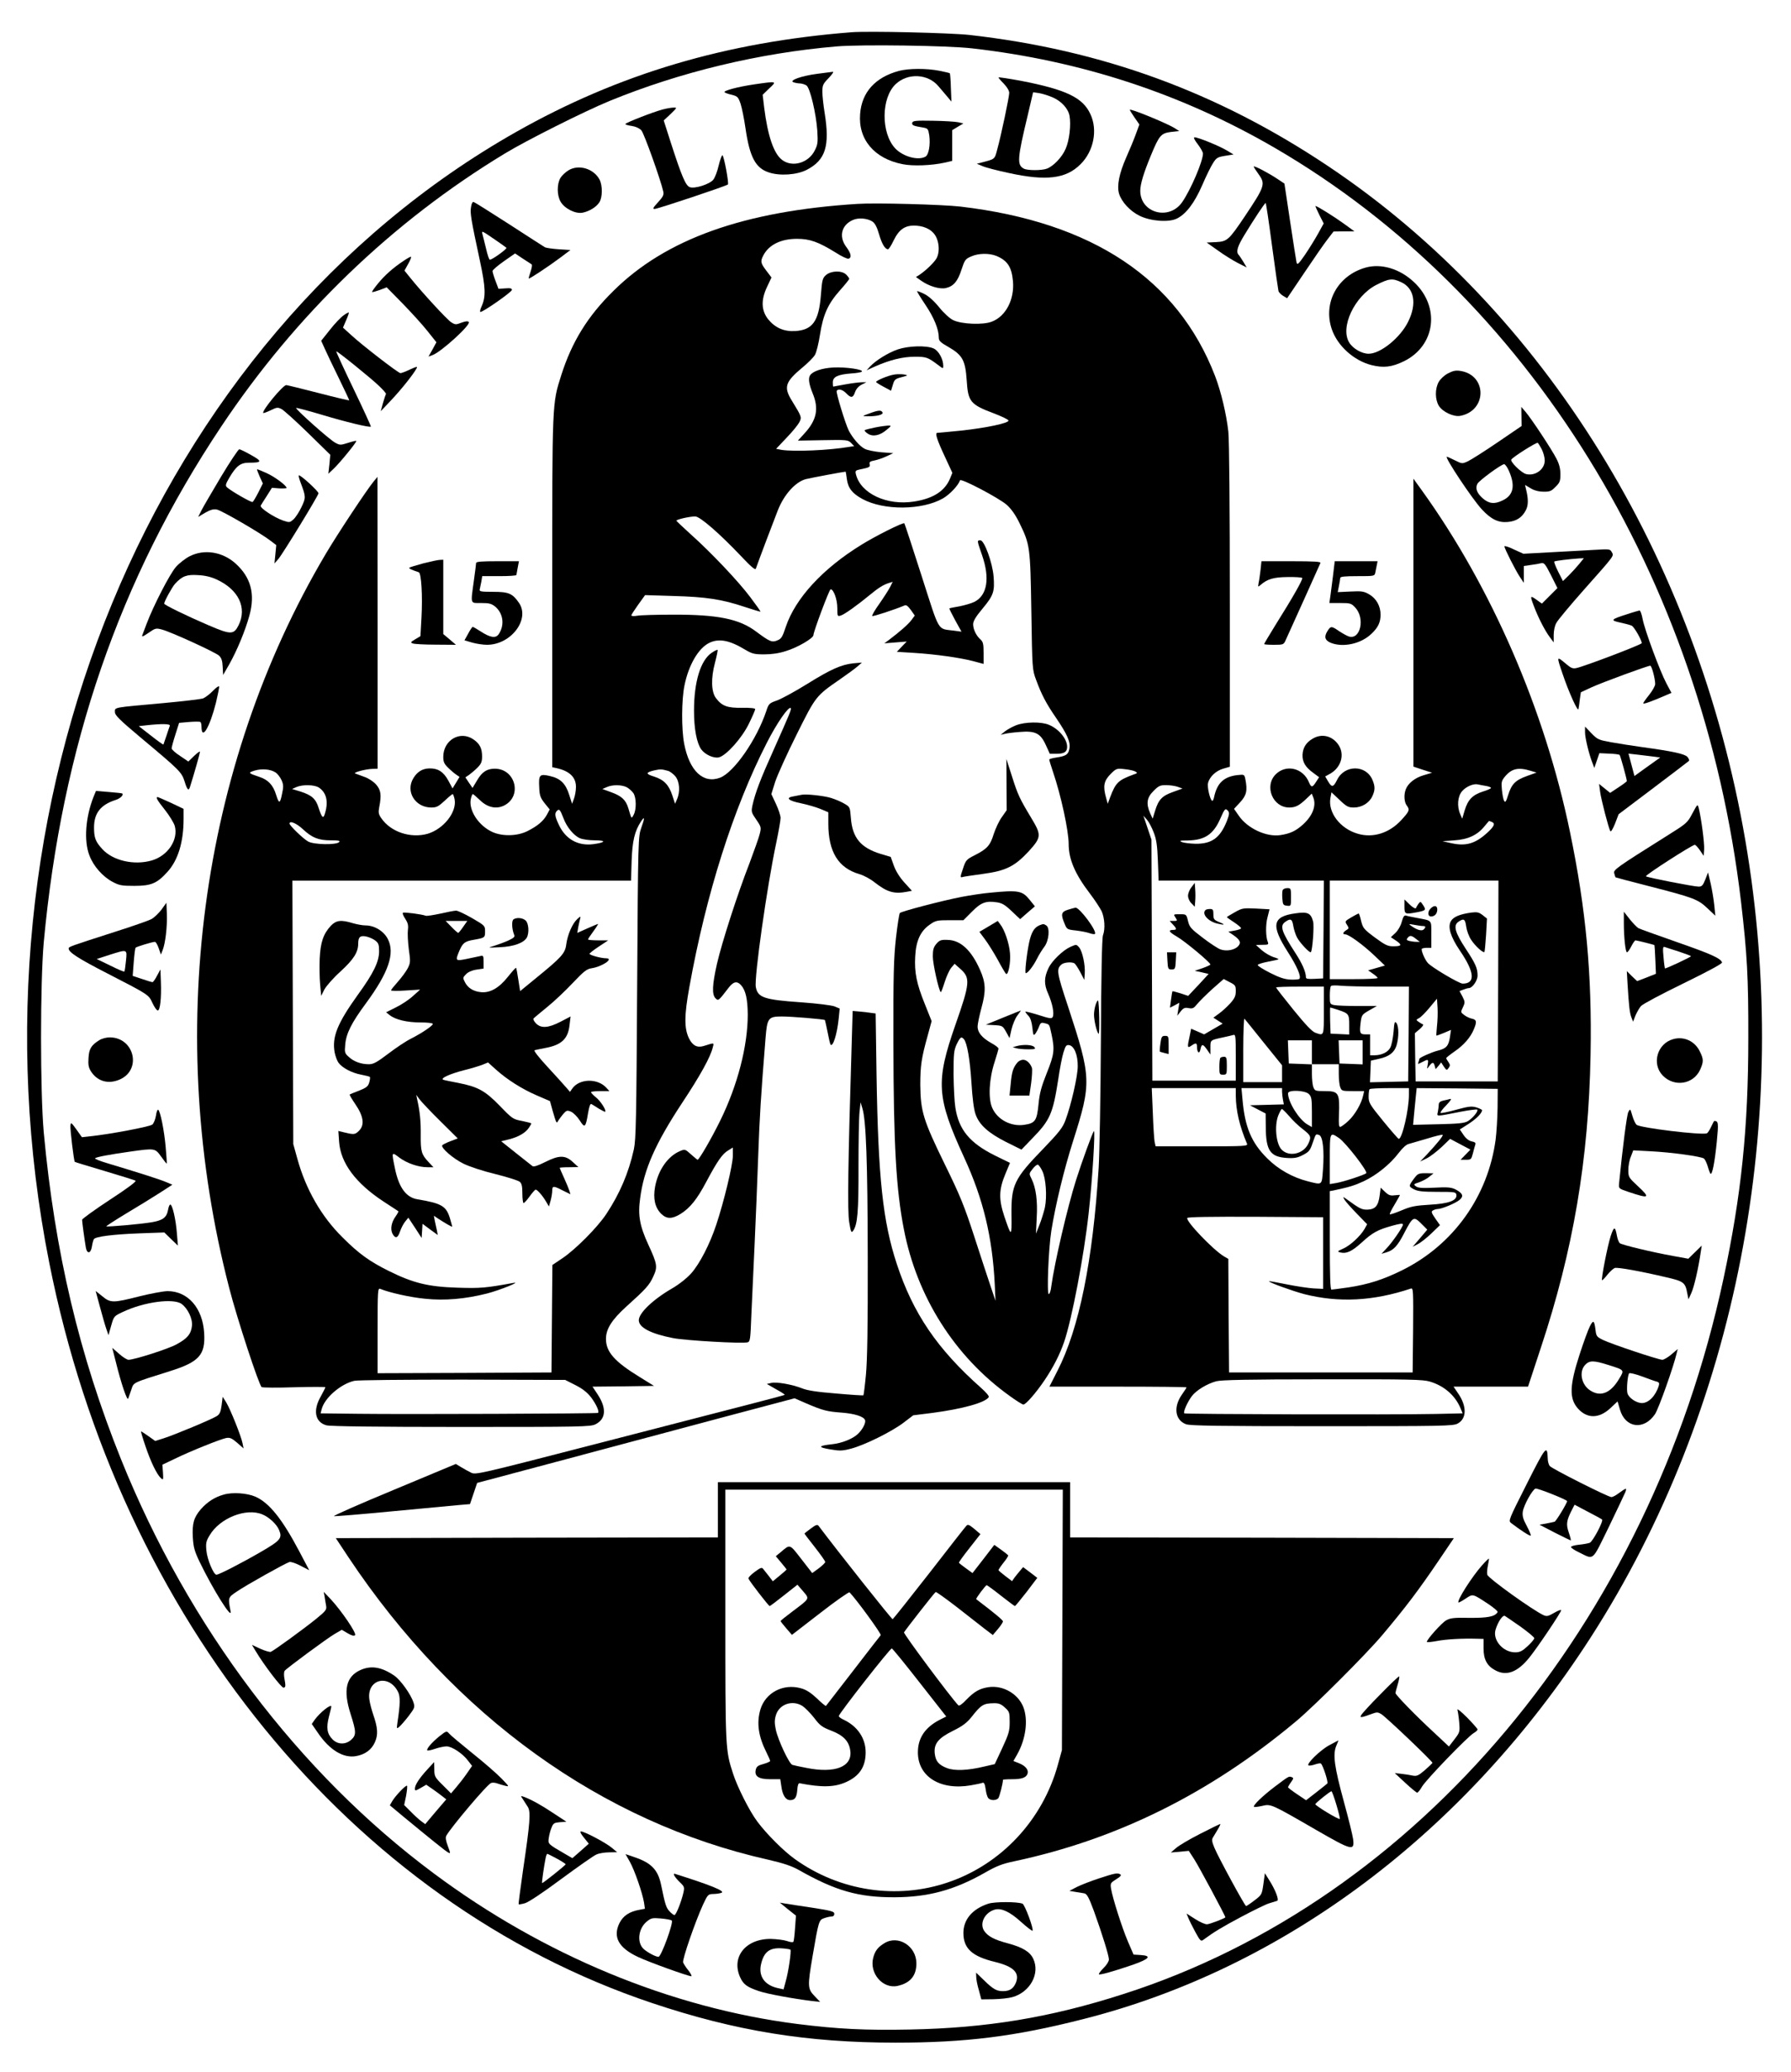 <?xml version="1.0" standalone="no"?>
<!DOCTYPE svg PUBLIC "-//W3C//DTD SVG 20010904//EN"
 "http://www.w3.org/TR/2001/REC-SVG-20010904/DTD/svg10.dtd">
<svg version="1.0" xmlns="http://www.w3.org/2000/svg"
 width="1200pt" height="1388pt" viewBox="0 0 1200 1388"
 preserveAspectRatio="xMidYMid meet">

<g transform="translate(0,1388) scale(0.1,-0.1)"
fill="#000000" stroke="none">
<path d="M5705 13664 c-841 -66 -1559 -279 -2245 -667 -2442 -1381 -3737
-4515 -3130 -7577 472 -2380 2024 -4286 4040 -4960 558 -187 1039 -265 1630
-265 471 0 799 41 1255 157 1351 341 2563 1253 3403 2558 979 1522 1357 3469
1036 5340 -326 1897 -1349 3551 -2797 4518 -740 495 -1515 778 -2403 878 -132
14 -674 27 -789 18z m808 -108 c730 -83 1404 -304 2027 -666 1699 -987 2869
-2878 3125 -5050 41 -353 50 -506 49 -915 0 -601 -47 -1054 -166 -1610 -494
-2311 -2048 -4164 -4023 -4795 -488 -157 -913 -227 -1428 -237 -303 -6 -480 3
-754 37 -848 108 -1702 461 -2438 1010 -904 673 -1642 1650 -2094 2773 -280
697 -444 1389 -518 2192 -24 270 -24 1000 0 1270 121 1313 507 2435 1189 3457
500 750 1146 1372 1898 1828 146 89 537 285 705 354 474 194 1003 321 1520
365 166 14 744 6 908 -13z"/>
<path d="M6023 13405 c-159 -43 -249 -143 -260 -288 -14 -171 95 -300 285
-337 68 -14 193 -9 280 10 l52 12 0 103 0 103 38 23 37 22 -35 8 c-19 4 -96 9
-170 10 -116 2 -135 0 -138 -14 -3 -16 8 -21 70 -31 35 -6 37 -9 44 -51 9 -64
-3 -133 -26 -145 -50 -27 -150 1 -202 56 -96 103 -95 339 4 431 81 76 216 69
286 -15 21 -24 48 -57 62 -73 l25 -30 -4 93 c-1 51 -5 95 -7 97 -2 2 -34 10
-71 17 -88 17 -204 16 -270 -1z"/>
<path d="M5472 13385 c-104 -14 -187 -44 -156 -56 11 -4 31 -8 45 -8 14 -1 33
-7 43 -14 24 -18 64 -187 72 -302 5 -81 3 -94 -18 -135 -42 -82 -149 -113
-217 -62 -56 41 -97 160 -121 352 l-10 85 44 43 c53 49 53 49 -99 27 -110 -16
-211 -43 -200 -53 3 -4 25 -12 48 -17 39 -10 43 -15 59 -60 9 -28 24 -102 33
-165 28 -192 67 -266 156 -295 74 -25 187 -17 254 17 127 66 156 160 120 383
-8 50 -15 112 -15 140 0 44 4 53 42 92 23 24 36 43 28 42 -8 -1 -57 -7 -108
-14z"/>
<path d="M6690 13361 c0 -3 16 -22 36 -42 21 -22 36 -47 36 -61 0 -27 -54
-284 -80 -378 -18 -69 -15 -65 -102 -88 l-35 -9 38 -16 c20 -9 100 -30 176
-46 251 -55 384 -39 481 59 88 87 116 229 66 335 -51 112 -164 165 -468 224
-82 15 -148 25 -148 22z m362 -133 c59 -25 105 -75 114 -124 11 -59 -1 -165
-26 -221 -23 -55 -82 -117 -126 -133 -33 -13 -130 -13 -154 0 -47 25 -44 67
26 358 l36 154 41 -6 c22 -4 62 -16 89 -28z"/>
<path d="M4438 13146 c-64 -17 -248 -89 -248 -97 0 -4 20 -10 44 -13 26 -4 51
-16 63 -29 18 -19 130 -333 147 -410 5 -22 -1 -35 -35 -72 -33 -36 -38 -45
-23 -45 20 0 481 154 491 164 8 8 -27 196 -37 196 -4 0 -16 -32 -25 -70 -9
-39 -25 -81 -36 -94 -24 -30 -123 -62 -157 -50 -28 10 -54 71 -129 303 l-46
144 46 43 c44 43 45 44 19 43 -15 0 -48 -6 -74 -13z"/>
<path d="M7570 13144 c0 -3 14 -26 32 -52 l32 -46 -26 -71 c-14 -38 -43 -107
-63 -152 -46 -105 -63 -188 -47 -241 17 -55 74 -117 138 -148 74 -36 193 -45
248 -19 62 30 118 103 171 224 26 61 59 128 73 149 22 35 31 40 81 48 l56 9
-47 28 c-50 30 -190 87 -214 87 -9 0 -2 -16 21 -46 19 -25 35 -53 35 -63 0
-51 -81 -241 -139 -325 -87 -126 -281 -74 -281 76 0 45 23 120 71 236 56 136
68 149 135 158 l55 6 -33 21 c-57 34 -298 133 -298 121z"/>
<path d="M8400 12764 c0 -3 15 -27 34 -53 46 -64 40 -81 -94 -281 -107 -159
-117 -168 -193 -172 l-62 -3 75 -53 c41 -30 101 -67 134 -84 l59 -30 -23 39
c-13 21 -27 42 -32 47 -17 20 -7 55 40 132 63 104 136 214 142 214 3 0 22
-129 43 -288 21 -158 41 -294 43 -302 2 -8 16 -23 31 -32 l27 -16 116 172 c63
94 133 195 155 223 l40 52 70 1 70 0 -70 51 c-65 47 -180 119 -191 119 -2 0 9
-26 25 -58 l30 -59 -38 -69 c-21 -38 -61 -102 -88 -142 -44 -63 -51 -69 -56
-50 -3 13 -22 137 -43 275 l-38 253 -51 34 c-61 40 -155 89 -155 80z"/>
<path d="M3809 12739 c-20 -12 -44 -35 -54 -51 -24 -41 -24 -116 1 -159 26
-46 99 -83 147 -74 45 9 92 37 113 70 21 33 22 111 1 152 -39 73 -139 104
-208 62z"/>
<path d="M3156 12493 c-7 -40 -1 -79 59 -358 39 -182 41 -242 12 -307 -10 -21
-13 -38 -8 -38 19 0 211 134 211 148 0 10 -11 13 -45 10 l-45 -3 -20 53 c-11
29 -20 59 -20 66 0 7 34 36 75 65 l76 53 51 -34 c28 -18 55 -36 60 -39 5 -3 1
-25 -7 -49 -8 -24 -14 -44 -12 -46 4 -4 134 82 210 139 l69 52 -79 5 c-43 3
-85 9 -93 14 -8 5 -116 74 -239 154 -123 79 -229 146 -236 148 -9 4 -15 -8
-19 -33z m164 -221 c36 -25 69 -48 73 -52 7 -6 -94 -80 -111 -80 -5 0 -16 33
-25 73 -10 39 -20 83 -24 96 -7 28 -8 28 87 -37z"/>
<path d="M5745 12514 c-760 -48 -1285 -235 -1636 -584 -172 -169 -277 -340
-348 -562 -62 -196 -61 -167 -61 -1455 l0 -1173 28 -6 c88 -19 132 -62 131
-127 0 -23 -6 -58 -13 -77 l-13 -35 -19 59 c-24 77 -59 111 -130 127 -69 16
-76 8 -71 -78 2 -53 8 -68 36 -104 l34 -42 -18 -34 c-23 -43 -62 -76 -129
-110 -67 -35 -169 -38 -237 -7 -92 42 -159 144 -145 219 4 19 10 35 14 35 3 0
25 -19 48 -41 50 -49 110 -62 163 -35 122 63 74 246 -64 246 -53 0 -86 -22
-119 -79 l-30 -50 -24 35 -24 36 24 16 c12 9 38 30 56 48 26 26 32 40 32 76 0
55 -16 86 -59 115 -89 60 -201 -5 -201 -118 0 -33 6 -47 33 -73 17 -17 42 -38
54 -46 l22 -15 -23 -38 -24 -39 -28 52 c-32 59 -69 83 -127 82 -46 -1 -81 -22
-107 -65 -55 -89 11 -197 120 -197 35 0 48 7 89 45 26 25 51 45 54 45 3 0 9
-16 13 -35 16 -86 -74 -199 -181 -231 -114 -32 -247 12 -310 104 -19 27 -21
39 -14 75 16 82 11 114 -21 151 -18 20 -51 42 -78 51 -26 10 -54 20 -62 23
-18 6 70 30 118 31 l32 1 0 978 -1 977 -25 -30 c-47 -57 -241 -350 -321 -485
-848 -1432 -1085 -3230 -647 -4920 52 -203 199 -650 217 -663 7 -4 105 -5 220
-1 114 3 207 3 207 0 0 -3 -14 -31 -31 -62 -54 -94 -38 -172 38 -193 25 -7
333 -11 903 -11 804 0 867 1 900 18 70 35 75 107 15 199 l-35 53 206 2 206 3
-97 60 c-168 103 -225 168 -225 255 0 67 40 129 137 217 130 117 154 143 180
201 30 64 27 83 -33 213 -58 126 -71 197 -55 311 25 193 101 365 280 637 124
187 192 311 207 375 8 32 12 31 -62 8 -43 -13 -74 3 -98 52 -32 66 -32 152 3
344 112 623 294 1196 518 1634 67 132 147 248 161 234 6 -7 -5 -34 -113 -276
-90 -200 -125 -291 -144 -378 -8 -40 -7 -46 26 -93 34 -50 34 -53 23 -97 -6
-25 -38 -114 -69 -197 -80 -205 -184 -528 -217 -671 -32 -142 -35 -207 -10
-232 19 -19 19 -19 89 72 31 40 55 45 81 17 32 -35 45 -93 46 -198 0 -211 -68
-474 -185 -712 -58 -118 -141 -261 -151 -261 -2 0 -22 16 -44 36 -39 35 -41
36 -72 23 -83 -34 -148 -127 -169 -240 -14 -79 -1 -139 41 -181 37 -36 73 -36
131 0 63 40 109 97 171 214 73 137 107 187 146 210 l32 20 0 -56 c0 -59 -59
-305 -111 -461 -43 -130 -111 -262 -168 -326 -30 -33 -80 -73 -128 -101 -128
-74 -223 -165 -223 -213 0 -49 81 -91 231 -120 83 -16 462 -38 498 -28 17 4
19 21 25 181 4 97 14 312 22 477 8 165 18 431 24 590 9 258 18 403 49 788 11
137 18 147 110 147 64 0 282 -18 288 -24 1 -1 9 -38 18 -81 8 -43 17 -81 20
-84 16 -16 43 69 54 172 l7 70 -33 14 c-20 8 -115 20 -226 28 -248 17 -290 32
-303 102 -12 61 75 676 137 967 16 77 29 151 29 166 0 15 -14 58 -31 94 l-31
66 26 83 c15 45 79 187 143 315 129 259 129 259 291 371 48 33 101 72 117 86
l30 26 -58 -5 c-82 -9 -151 -40 -312 -140 -77 -48 -166 -96 -197 -108 -55 -19
-58 -23 -74 -72 -64 -191 -216 -410 -309 -446 -113 -43 -206 45 -241 227 -19
99 -18 294 2 391 28 138 94 251 168 286 64 30 134 17 241 -48 44 -26 60 -30
125 -30 49 0 99 7 145 22 77 23 185 86 185 107 0 23 106 306 115 307 20 1 45
-68 45 -125 0 -56 1 -58 23 -51 24 7 111 69 197 140 57 47 89 67 128 79 l23 7
-17 -34 c-9 -18 -41 -68 -71 -111 -31 -43 -53 -81 -49 -84 4 -5 151 43 217 71
11 5 23 -5 42 -31 l26 -37 -23 -31 c-21 -28 -77 -77 -151 -133 l-30 -22 75 6
75 6 -33 -34 -33 -35 113 -7 c145 -9 308 -32 397 -55 l71 -19 0 73 c0 60 -3
75 -21 91 -29 26 -49 68 -49 102 0 21 18 51 65 107 72 87 80 112 72 213 -7 91
-62 242 -88 242 -24 0 -24 1 11 -100 53 -153 35 -268 -51 -312 -20 -10 -65
-23 -100 -30 -35 -6 -66 -12 -68 -14 -2 -2 16 -37 39 -80 l42 -76 -52 7 c-112
15 -91 -20 -216 369 -61 191 -113 349 -115 350 -8 8 -195 -86 -288 -144 -260
-160 -442 -359 -506 -549 -22 -67 -30 -81 -56 -91 -37 -16 -52 -9 -142 58
-112 85 -256 115 -558 114 -108 0 -215 -3 -238 -7 -22 -4 -41 -3 -41 2 0 5 21
37 46 72 l46 64 192 -6 c217 -6 323 -22 475 -73 57 -19 105 -33 106 -32 2 2
-29 45 -68 97 -80 107 -267 304 -402 424 -49 45 -91 84 -93 88 -4 8 87 29 126
29 32 0 163 -114 309 -268 64 -68 93 -93 97 -82 18 52 119 319 147 390 42 107
118 191 188 210 32 8 249 49 267 50 1 0 4 -22 8 -50 8 -60 36 -96 104 -133
143 -78 400 -76 540 4 45 26 103 87 114 121 6 16 260 -118 313 -164 30 -27 58
-66 85 -121 71 -146 73 -157 80 -592 6 -385 6 -391 32 -460 35 -96 67 -158
134 -255 74 -109 98 -162 89 -206 -7 -39 -22 -49 -87 -59 -27 -4 -48 -10 -48
-14 0 -4 11 -41 25 -82 53 -155 105 -394 105 -483 0 -102 42 -201 142 -332 33
-43 68 -97 79 -119 20 -44 25 -119 9 -161 -7 -17 -12 -275 -14 -703 -2 -372
-9 -757 -15 -856 -39 -625 -131 -1076 -276 -1359 l-54 -106 459 0 c253 0 460
-2 460 -5 0 -2 -14 -24 -31 -48 -59 -84 -46 -172 28 -199 31 -10 209 -13 913
-13 815 0 877 1 907 18 61 33 62 117 1 204 l-29 43 249 0 250 0 85 258 c218
657 321 1261 334 1967 10 536 -30 970 -138 1491 -168 815 -525 1639 -992 2288
l-57 79 0 -965 0 -964 63 -21 62 -20 -57 -17 c-58 -17 -104 -54 -119 -94 -14
-35 -11 -86 6 -108 22 -29 19 -38 -35 -97 -80 -88 -190 -123 -292 -93 -119 34
-202 143 -184 241 l7 37 54 -51 c47 -45 59 -51 96 -51 53 0 102 30 123 74 20
42 20 67 2 110 -43 104 -188 104 -238 0 -25 -50 -35 -51 -61 -7 l-18 31 36 20
c72 43 96 129 52 193 -41 60 -113 77 -174 39 -43 -26 -64 -60 -66 -108 -1 -47
19 -82 72 -120 l39 -29 -20 -31 c-25 -39 -32 -40 -48 -3 -39 96 -153 123 -223
53 -78 -79 -20 -222 91 -222 42 0 67 13 114 58 l37 35 11 -28 c20 -54 -6 -121
-70 -179 -49 -44 -86 -61 -152 -71 -93 -14 -220 45 -278 130 l-32 46 41 44
c43 47 50 78 35 155 -7 32 -7 32 -55 27 -89 -11 -134 -53 -154 -145 -3 -18
-10 -30 -14 -27 -14 8 -34 94 -27 119 10 42 53 82 101 96 l45 13 0 1074 c0
671 -4 1110 -10 1171 -13 117 -49 269 -89 373 -251 651 -822 1031 -1706 1135
-124 14 -564 26 -690 18z m100 -118 c17 -11 31 -37 45 -86 19 -65 40 -100 60
-100 5 0 22 26 37 58 38 78 79 105 154 100 66 -5 115 -35 135 -84 18 -43 18
-98 0 -133 -15 -28 -72 -83 -115 -112 l-24 -15 34 -24 c52 -37 124 -59 166
-50 52 12 80 45 105 123 21 64 26 72 63 88 49 23 123 24 172 4 73 -31 101 -73
110 -168 11 -123 -48 -237 -142 -272 -58 -23 -202 -17 -258 10 -22 10 -63 47
-95 87 -35 43 -72 76 -100 89 -24 12 -45 20 -47 18 -2 -2 23 -43 56 -92 57
-85 89 -163 89 -218 0 -22 10 -33 67 -65 92 -53 111 -89 120 -221 9 -144 24
-163 181 -222 53 -20 97 -41 99 -48 6 -17 -150 -50 -319 -68 -81 -8 -152 -15
-158 -15 -17 0 -2 -47 52 -162 l49 -106 -16 -39 c-35 -83 -112 -133 -240 -153
-182 -29 -358 53 -390 182 -6 23 -3 27 27 33 63 13 70 16 65 35 -4 14 3 20 32
25 20 4 56 16 81 28 l45 21 -80 6 c-44 4 -94 14 -111 23 -34 17 -81 72 -107
122 -23 46 -87 256 -81 266 10 17 40 9 64 -16 32 -34 46 -31 59 8 8 22 23 39
44 50 l32 16 -30 0 c-16 0 -66 -6 -110 -14 -44 -8 -81 -15 -82 -15 -2 0 -3 13
-3 28 0 37 32 53 123 60 37 2 70 8 72 13 9 14 -109 31 -190 27 -77 -4 -139
-25 -157 -52 -14 -20 -8 -60 17 -121 43 -104 27 -180 -56 -270 l-43 -47 167 3
c160 3 168 2 189 -18 l21 -22 -34 -5 c-133 -23 -368 -33 -452 -20 l-37 7 69
73 c39 40 77 87 86 104 18 35 17 37 -49 145 -57 92 -46 126 73 225 34 28 71
65 81 82 10 16 25 78 34 136 21 134 53 206 134 297 34 38 62 73 62 77 0 4 -9
17 -20 28 -29 29 -100 27 -135 -2 -24 -21 -27 -32 -35 -136 -14 -175 -56 -233
-173 -240 -75 -4 -134 22 -181 80 -45 58 -48 127 -8 213 l31 66 -34 45 c-39
51 -41 63 -21 102 37 72 118 112 226 112 87 0 144 -21 259 -92 40 -26 79 -44
87 -41 22 8 16 36 -16 79 -51 68 -33 146 44 180 37 17 97 12 131 -10z m-3999
-3691 c14 -9 32 -33 41 -53 13 -30 13 -45 2 -94 -13 -64 -20 -64 -39 -3 -20
66 -54 101 -112 120 -75 25 -78 28 -33 42 49 15 107 10 141 -12z m2631 10 c12
-3 34 -20 48 -36 28 -35 34 -102 11 -154 l-13 -30 -18 55 c-23 71 -56 106
-122 127 -59 18 -58 28 2 42 40 9 50 8 92 -4z m3130 -4 c16 -9 15 -11 -12 -20
-102 -38 -119 -53 -156 -150 l-17 -46 -11 40 c-22 78 -15 113 29 158 39 39 42
40 95 34 30 -3 62 -10 72 -16z m2648 5 l40 -12 -64 -23 c-78 -28 -103 -54
-126 -127 -14 -46 -20 -53 -27 -39 -6 9 -12 43 -15 74 -5 51 -3 60 22 90 44
52 89 62 170 37z m-302 -101 c20 -3 37 -9 37 -14 0 -4 -24 -15 -54 -24 -69
-22 -101 -55 -122 -125 l-17 -57 -13 30 c-23 52 -18 119 12 154 25 30 75 52
104 46 8 -2 32 -6 53 -10z m-7817 -11 c50 -33 65 -91 43 -168 -12 -45 -21 -39
-44 31 -19 62 -47 86 -122 110 l-56 17 29 13 c42 18 120 16 150 -3z m2063 2
c15 -8 35 -26 45 -40 20 -31 21 -111 1 -146 -15 -27 -13 -29 -35 45 -17 56
-45 82 -114 107 l-60 22 30 13 c39 17 99 16 133 -1z m3691 3 l33 -12 -64 -23
c-73 -26 -97 -51 -120 -127 l-16 -52 -17 37 c-28 64 -22 105 23 149 33 34 45
39 83 39 25 0 60 -5 78 -11z m-4115 -210 c22 -60 70 -118 111 -135 19 -8 64
-14 101 -14 79 0 70 -15 -15 -26 -101 -12 -184 35 -228 131 -27 57 -29 76 -12
93 15 15 21 8 43 -49z m4454 47 c9 -11 7 -26 -9 -67 -45 -113 -101 -153 -210
-152 -36 1 -76 6 -90 11 -21 9 -16 11 36 11 116 2 174 40 221 148 29 67 34 71
52 49z m-499 -143 c18 -46 24 -86 28 -190 l5 -133 553 0 554 0 -2 -327 -3
-328 -57 -3 c-43 -2 -58 0 -58 10 0 36 -25 93 -70 162 -94 145 -107 183 -68
210 35 25 46 19 53 -26 4 -24 15 -59 25 -78 18 -35 86 -108 93 -99 11 11 23
178 15 205 -15 57 -36 67 -118 55 -155 -21 -167 -79 -50 -261 60 -94 90 -163
76 -178 -4 -4 -31 -6 -59 -5 -39 2 -74 13 -137 45 -47 24 -84 47 -83 53 1 5
32 15 69 22 37 7 68 14 70 16 2 2 -13 9 -34 15 -21 7 -56 27 -78 46 l-39 35
44 1 c37 0 42 2 36 18 -15 34 -16 118 -2 168 l13 52 -90 5 c-86 4 -94 3 -143
-25 -29 -16 -53 -31 -53 -33 0 -1 22 -17 50 -35 27 -18 48 -36 45 -40 -3 -5
-23 -11 -45 -15 l-40 -7 31 -21 c48 -33 57 -52 35 -76 -24 -26 -77 -36 -118
-22 -17 6 -71 41 -119 78 -79 60 -89 71 -99 112 -11 46 -11 46 -55 46 -43 0
-44 0 -29 -22 14 -22 13 -23 -13 -23 l-26 0 21 -23 c27 -28 28 -37 4 -37 -38
0 -30 -14 22 -44 53 -30 226 -174 226 -188 0 -3 -24 -14 -52 -24 l-53 -18 46
-10 47 -11 -68 -74 -69 -73 -51 17 c-28 9 -53 15 -54 14 -2 -2 -6 -28 -10 -57
l-7 -53 32 16 31 17 -7 -44 -7 -43 22 28 c19 24 28 28 54 23 27 -5 35 -1 57
27 15 18 61 64 102 101 l76 67 40 -21 c38 -19 41 -24 41 -60 0 -32 -7 -48 -37
-82 -21 -23 -55 -54 -76 -69 l-37 -27 31 -20 31 -20 -62 -36 -62 -36 -43 19
-44 19 -10 -49 c-17 -77 -16 -83 11 -65 30 21 38 20 38 -6 0 -40 16 -53 23
-19 8 39 16 39 45 -2 l22 -32 0 47 c0 51 -2 49 85 68 28 6 58 13 68 16 16 5
17 -7 17 -150 l0 -156 -280 0 -279 0 -3 808 -3 807 -27 80 -27 80 24 -27 c13
-15 33 -53 45 -85z m-3433 32 c-21 -60 -22 -67 -28 -1070 -5 -885 -8 -1019
-22 -1085 -35 -159 -95 -298 -185 -434 -59 -89 -206 -237 -294 -296 l-67 -45
-3 -360 -3 -360 -582 -3 -583 -2 0 286 c0 269 1 286 18 279 60 -25 203 -57
299 -66 132 -14 270 -2 416 35 85 22 234 82 177 71 -187 -34 -221 -37 -375
-32 -196 6 -297 31 -460 112 -129 64 -201 116 -308 223 -143 140 -249 325
-305 530 l-27 97 -3 883 -3 882 1134 0 1135 0 4 133 c5 134 20 198 63 264 25
38 26 24 2 -42z m5697 39 c26 -10 19 -29 -28 -72 -80 -74 -144 -93 -242 -71
l-59 13 80 6 c92 6 155 36 202 95 16 19 29 35 30 35 1 0 8 -3 17 -6z m-7965
-49 c62 -58 105 -75 188 -75 53 0 64 -3 55 -12 -20 -20 -170 -17 -207 4 -32
17 -125 107 -125 120 0 22 46 3 89 -37z m8009 -1017 l-3 -673 -275 0 -275 0
-3 161 -2 162 32 27 c18 16 28 30 22 32 -6 2 -19 10 -29 17 -18 13 -18 14 3
25 12 6 44 38 71 71 l49 59 4 -62 c2 -34 0 -89 -4 -122 -3 -33 -5 -61 -4 -63
2 -1 25 7 51 18 l47 20 -7 -47 c-9 -60 -24 -78 -82 -92 -43 -11 -123 -47 -123
-55 0 -3 -3 -12 -6 -21 -6 -16 -5 -16 24 -1 42 22 44 21 38 -16 -6 -33 -6 -33
10 -10 21 28 30 28 37 0 l6 -21 19 22 18 23 18 -28 c18 -26 20 -26 32 -9 11
15 11 21 -1 39 -8 11 -15 23 -15 27 0 3 25 23 55 44 62 42 108 95 130 149 21
50 19 64 -12 71 -16 3 -39 14 -53 25 -24 18 -24 19 -8 52 15 32 14 36 -3 71
l-20 37 26 10 c15 6 31 10 36 10 24 0 59 50 59 84 0 49 -13 79 -81 182 -70
107 -83 153 -48 178 37 25 46 20 53 -33 4 -27 18 -66 34 -89 27 -41 79 -88 88
-80 2 3 7 54 11 115 l6 109 -29 23 c-25 19 -36 22 -77 17 -77 -11 -120 -29
-136 -58 -22 -39 -2 -104 60 -196 100 -146 106 -222 19 -222 -23 0 -206 108
-233 138 -21 23 -48 88 -40 96 4 3 19 6 35 6 l28 0 0 89 c0 101 8 91 -95 111
-33 6 -67 13 -75 16 -12 3 -19 -9 -28 -42 -7 -27 -25 -58 -43 -75 l-30 -28 36
-24 c41 -28 37 -37 -21 -37 -36 0 -54 9 -122 59 -74 55 -80 63 -92 110 -6 28
-14 51 -17 51 -2 0 -25 -12 -49 -26 -44 -26 -44 -27 -29 -50 14 -22 14 -25 -5
-36 -23 -15 -26 -28 -6 -28 23 0 119 -70 195 -142 l70 -67 -56 -16 -56 -16 31
-22 c18 -12 32 -25 32 -29 0 -5 -72 -8 -160 -8 l-160 0 0 330 0 330 565 0 565
0 -2 -672z m-505 368 c20 0 22 -7 6 -23 -13 -13 -46 -3 -82 23 -21 14 -20 15
18 8 22 -4 48 -8 58 -8z m-46 -86 l26 -20 -24 0 c-13 0 -34 3 -47 6 -18 5 -20
9 -11 20 15 19 26 18 56 -6z m-245 -320 l198 0 -2 -317 -3 -318 -128 -3 -128
-3 3 72 3 73 53 12 c69 15 104 42 119 90 16 53 16 126 0 149 -12 16 -15 9 -20
-59 -4 -42 -13 -89 -22 -105 -15 -30 -58 -51 -106 -51 l-29 0 0 70 0 70 -29 0
c-39 0 -43 8 -35 75 7 55 8 57 58 86 l51 29 -126 0 c-70 0 -141 3 -158 6 -30
6 -31 8 -31 64 0 31 3 60 8 64 4 5 34 5 66 2 32 -3 148 -6 258 -6z m-372 -160
c0 -174 2 -170 -57 -149 -21 7 -66 54 -147 154 -64 79 -116 146 -116 149 0 4
72 6 160 6 l160 0 0 -160z m96 4 c71 -24 74 -28 74 -101 l0 -64 -62 3 -63 3
-3 88 c-1 48 -1 87 1 87 2 0 26 -7 53 -16z m-498 -220 l122 -151 0 -56 0 -57
-130 0 -130 0 0 217 c0 119 4 213 8 208 5 -6 64 -78 130 -161z m322 -64 l0
-80 90 0 90 0 0 -64 c0 -36 4 -76 10 -90 9 -25 13 -26 85 -26 l75 0 -6 -27
c-12 -57 -56 -132 -99 -172 -24 -23 -50 -41 -56 -41 -8 0 -10 24 -8 73 6 157
0 167 -97 167 -60 0 -65 2 -74 26 -6 14 -10 54 -10 89 l0 64 -77 3 -78 3 -3
78 -3 77 81 0 80 0 0 -80z m340 0 l0 -81 -77 3 -78 3 -3 78 -3 77 81 0 80 0 0
-80z m-850 -292 c1 -98 25 -203 75 -320 7 -17 -11 -18 -303 -18 l-309 0 -7 30
c-3 17 -9 105 -12 195 l-7 165 281 0 282 0 0 -52z m310 28 c0 -13 3 -37 6 -54
l6 -31 -113 -3 -114 -3 53 -28 52 -27 1 -93 c1 -156 30 -198 142 -205 50 -3
71 1 107 20 39 20 48 30 64 78 24 67 20 63 44 56 25 -8 36 -102 26 -233 -8
-106 -3 -102 -99 -78 -104 26 -201 81 -274 154 -106 105 -150 209 -166 394
l-7 77 136 0 136 0 0 -24z m850 -22 c0 -98 -45 -294 -68 -294 -4 0 -51 54
-105 120 -90 110 -97 123 -97 163 0 24 3 47 7 50 3 4 64 7 135 7 l128 0 0 -46z
m594 -86 c-1 -70 -7 -165 -13 -213 -51 -380 -283 -705 -626 -875 -127 -63
-228 -95 -359 -115 -57 -8 -109 -15 -115 -15 -8 0 -11 93 -11 330 l0 330 23 4
c108 23 141 33 204 62 87 41 178 115 234 189 26 34 52 58 68 61 14 4 70 20
124 36 54 17 101 28 103 25 6 -5 -35 -56 -105 -131 l-46 -48 45 22 c24 12 69
47 100 76 l56 54 68 -36 68 -36 -33 -34 -33 -34 36 0 c34 0 36 2 47 44 6 24
13 50 16 58 4 11 -3 17 -24 21 -19 4 -39 19 -55 43 l-25 37 58 37 c53 34 91
73 91 92 0 4 -17 12 -38 19 -32 9 -52 7 -136 -16 -54 -15 -100 -24 -104 -21
-3 4 14 27 39 52 31 33 38 45 24 41 -11 -3 -32 -8 -47 -11 -18 -4 -28 -13 -28
-25 0 -10 -3 -32 -6 -49 -7 -34 -20 -34 154 0 57 11 106 17 110 14 9 -10 -32
-59 -64 -78 -23 -13 -64 -17 -197 -20 l-169 -4 6 66 c4 36 9 91 12 123 l6 57
272 -2 271 -3 -1 -127z m-1264 92 c17 -17 20 -33 20 -121 l0 -100 -31 18 c-56
33 -129 150 -129 208 0 25 114 21 140 -5z m-132 -148 c22 -27 63 -66 91 -87
55 -43 59 -51 36 -99 -33 -68 -129 -89 -178 -38 -37 38 -49 158 -23 227 10 25
21 45 25 45 4 0 26 -22 49 -48z m334 -147 c45 -31 194 -223 182 -235 -13 -12
-153 -58 -202 -66 l-42 -7 0 167 c0 184 0 183 62 141z m-107 -770 l0 -240 -63
3 c-34 2 -115 14 -179 27 -65 13 -119 23 -120 21 -7 -6 156 -65 235 -86 232
-59 463 -47 715 37 16 5 17 -11 15 -278 l-3 -284 -615 0 -615 0 -3 380 -2 381
-28 16 c-74 44 -259 238 -247 258 4 7 160 9 458 8 l452 -3 0 -240z m-5009
-885 c49 -25 79 -49 106 -84 33 -45 55 -93 45 -102 -5 -5 -1299 -10 -1605 -6
l-254 3 7 27 c19 76 127 170 219 191 24 5 332 8 727 8 l686 -2 69 -35z m5724
24 c95 -28 169 -92 205 -177 l15 -36 -178 -4 c-296 -6 -1680 -2 -1687 4 -9 9
21 76 51 116 30 39 101 82 163 99 34 9 217 13 712 13 583 1 672 -1 719 -15z"/>
<path d="M6015 11539 c-64 -22 -146 -73 -185 -114 l-24 -26 55 25 c102 45 187
66 268 66 78 0 87 -3 160 -58 30 -23 31 -23 31 -3 0 46 -32 103 -66 117 -49
21 -168 17 -239 -7z"/>
<path d="M5988 11370 c-41 -7 -118 -40 -118 -49 0 -3 23 -18 50 -32 l50 -27
12 39 c10 35 16 41 55 51 24 6 42 12 41 13 -11 8 -59 11 -90 5z"/>
<path d="M5825 11110 c-50 -18 -50 -18 -15 -19 63 -1 109 10 103 25 -7 18 -27
17 -88 -6z"/>
<path d="M5863 11016 c-35 -7 -66 -15 -69 -18 -3 -4 6 -14 20 -23 34 -23 82
-13 126 25 34 28 34 29 10 29 -14 -1 -53 -6 -87 -13z"/>
<path d="M7983 7936 c-13 -16 -23 -42 -23 -57 0 -17 10 -39 23 -51 l22 -23 3
37 c2 21 2 57 0 80 l-3 43 -22 -29z"/>
<path d="M8594 7916 c-3 -7 -4 -33 -2 -57 3 -40 6 -44 31 -47 27 -3 27 -3 27
57 0 59 -1 61 -25 61 -14 0 -28 -6 -31 -14z"/>
<path d="M8077 7783 c-27 -26 18 -77 81 -91 51 -12 54 -7 7 12 -31 13 -35 19
-35 50 0 31 -3 36 -23 36 -13 0 -27 -3 -30 -7z"/>
<path d="M7822 7443 c3 -54 5 -58 28 -58 23 0 25 4 28 58 l3 57 -31 0 -31 0 3
-57z"/>
<path d="M7775 6889 c-4 -27 -5 -52 -4 -54 2 -2 16 -6 32 -10 l27 -7 0 61 c0
58 -1 61 -24 61 -21 0 -25 -6 -31 -51z"/>
<path d="M8177 6793 c-4 -3 -7 -30 -7 -60 0 -50 1 -53 25 -53 24 0 25 3 25 60
0 52 -3 60 -18 60 -10 0 -22 -3 -25 -7z"/>
<path d="M2950 7759 c-47 -10 -91 -17 -98 -14 -26 10 -143 25 -152 20 -5 -3 2
-21 15 -40 18 -28 22 -44 18 -75 -3 -23 0 -81 6 -129 12 -83 11 -92 -7 -128
-11 -21 -41 -62 -66 -90 -25 -28 -46 -54 -46 -58 0 -4 44 -5 98 -1 l97 6 -48
-43 c-26 -24 -77 -58 -114 -76 l-66 -33 24 -19 c39 -31 117 -49 206 -49 46 0
83 -4 83 -10 0 -12 -71 -60 -145 -98 -33 -16 -102 -62 -153 -101 -78 -59 -100
-71 -131 -71 -52 0 -101 18 -134 49 -27 24 -29 30 -24 82 6 75 42 146 138 276
153 208 197 337 147 433 -27 52 -89 90 -149 90 -19 0 -58 7 -85 15 -79 24
-111 20 -147 -17 -51 -55 -70 -112 -75 -221 -2 -53 -1 -131 3 -173 l7 -76 21
42 c13 24 60 78 109 122 87 80 118 128 118 186 0 44 13 56 53 48 19 -4 47 -16
61 -27 22 -17 26 -28 26 -72 0 -70 -37 -147 -144 -294 -136 -190 -172 -280
-154 -383 5 -25 16 -56 26 -70 26 -35 89 -68 152 -80 30 -6 56 -12 58 -15 3
-3 1 -19 -4 -37 -8 -27 -19 -35 -68 -55 -32 -12 -61 -24 -63 -26 -2 -3 15 -31
38 -65 55 -80 63 -139 25 -177 -28 -28 -34 -28 -111 -9 l-28 7 5 -72 c10 -143
111 -278 298 -401 52 -34 97 -63 99 -65 2 -2 -6 -17 -18 -34 -29 -40 -37 -86
-21 -117 19 -34 35 -30 50 15 7 21 22 51 34 66 l22 27 45 -68 44 -68 3 47 3
48 51 -38 51 -37 -6 32 c-4 18 -10 47 -14 64 l-6 33 28 -19 c49 -32 95 -58 95
-54 0 2 -7 27 -15 55 -25 83 -56 101 -217 128 -77 12 -126 79 -152 208 -23
111 -23 112 29 72 51 -38 128 -65 189 -65 l40 0 -31 33 c-49 52 -55 71 -54
181 1 92 -5 157 -24 241 l-6 30 22 -30 c12 -16 74 -82 139 -146 l117 -116 -50
-19 c-27 -10 -51 -23 -54 -27 -10 -17 73 -89 142 -123 41 -20 131 -50 215 -70
80 -20 153 -43 163 -52 13 -11 17 -31 17 -79 0 -34 4 -63 8 -63 5 0 23 20 41
45 18 25 36 45 40 45 11 0 46 -40 69 -79 l20 -34 11 39 c6 22 11 51 11 67 0
33 8 34 71 1 l51 -25 -7 23 c-4 13 -20 52 -36 87 -16 35 -29 65 -29 67 0 2 28
4 63 4 l62 1 -37 34 c-51 47 -92 47 -187 -1 -48 -24 -76 -33 -84 -26 -7 5 -56
44 -110 87 l-99 79 53 13 c63 16 111 44 133 78 9 13 16 26 16 28 0 3 -28 10
-62 17 -60 11 -66 15 -149 101 -99 102 -147 128 -279 154 -47 9 -92 18 -100
21 -23 9 45 40 139 64 46 11 100 28 122 36 l39 16 51 -46 c75 -68 178 -133
276 -175 l88 -38 19 -69 c24 -82 25 -84 37 -61 6 9 20 29 33 44 21 24 26 26
52 15 16 -7 42 -33 58 -58 34 -54 40 -49 56 48 8 47 15 66 23 61 7 -4 29 -17
50 -31 22 -13 40 -22 42 -20 9 9 -32 73 -62 96 -18 15 -33 30 -33 35 0 4 28 7
62 7 l61 0 -19 21 c-58 66 -181 64 -229 -3 l-16 -23 -26 30 c-14 17 -70 78
-125 138 -61 66 -94 109 -86 111 7 2 40 9 72 15 108 20 152 61 162 153 l7 58
-67 -35 c-83 -43 -132 -46 -166 -10 -14 15 -20 29 -14 33 5 5 46 39 91 76 46
37 122 109 170 160 74 78 94 94 126 99 73 11 154 67 97 67 -32 0 -110 21 -110
30 0 4 28 26 63 49 l62 41 -67 0 c-38 0 -68 3 -68 6 0 4 16 28 36 55 20 27 33
49 31 49 -3 0 -35 -14 -72 -30 l-67 -30 6 37 c4 21 10 47 13 58 5 18 3 18 -20
-3 -32 -30 -64 -103 -73 -169 -7 -60 -32 -87 -204 -227 l-105 -86 -12 76 c-6
42 -13 77 -15 80 -3 2 -26 -24 -54 -59 -60 -76 -120 -110 -181 -104 -52 5 -88
28 -108 67 -15 29 -14 31 8 54 14 14 41 26 70 30 l47 7 0 45 c0 41 -2 44 -22
39 -13 -3 -53 -11 -90 -19 -78 -16 -79 -14 -49 57 22 50 36 61 96 71 73 13 75
14 75 56 0 38 -1 39 -87 89 -49 28 -97 51 -108 50 -11 0 -58 -9 -105 -20z
m153 -89 c-15 -22 -30 -40 -33 -40 -3 0 -24 18 -45 40 l-39 40 73 0 72 0 -28
-40z"/>
<path d="M3441 7721 c-14 -9 -12 -64 4 -104 6 -14 -3 -21 -41 -39 -27 -12 -69
-27 -94 -35 -45 -13 -44 -13 40 -9 92 4 160 29 180 65 17 32 12 96 -8 114 -20
18 -59 22 -81 8z"/>
<path d="M9410 7807 c0 -53 3 -54 88 -38 55 11 58 15 37 47 -17 26 -18 26 -31
9 -7 -10 -15 -23 -17 -29 -3 -6 -21 4 -41 23 l-36 35 0 -47z"/>
<path d="M9586 7794 c-22 -21 -21 -54 2 -54 25 0 42 19 42 47 0 27 -21 30 -44
7z"/>
<path d="M9477 5988 c-40 -54 -40 -56 -5 -75 27 -14 57 -18 158 -18 118 0 125
-1 128 -20 5 -38 -50 -59 -178 -66 -97 -6 -126 -11 -189 -38 -41 -17 -76 -29
-79 -26 -3 2 12 32 32 65 20 34 36 62 36 64 0 1 -16 0 -36 -2 -28 -4 -41 1
-64 23 l-29 28 -7 -52 c-9 -69 -29 -93 -81 -95 -39 -1 -51 5 -142 71 -24 17
-24 17 -13 -4 7 -12 44 -54 82 -93 l70 -72 -17 -31 c-27 -47 -95 -111 -143
-132 -40 -18 -42 -20 -19 -26 40 -10 77 7 142 66 73 67 107 86 205 113 54 15
72 17 72 8 0 -16 -72 -121 -113 -163 l-31 -33 34 10 c47 14 74 42 119 130 57
109 63 113 113 63 l41 -41 -49 -58 -49 -57 35 18 c19 10 60 42 91 72 l57 55
-31 44 c-26 38 -29 47 -17 54 8 5 23 10 32 10 28 0 121 39 147 61 30 25 22 45
-28 71 -27 13 -52 16 -140 11 -82 -4 -110 -2 -124 9 -18 13 -16 15 21 27 22 8
53 24 68 37 l29 23 -52 1 c-47 0 -54 -3 -76 -32z"/>
<path d="M2705 12133 c-72 -48 -127 -97 -172 -152 -24 -29 -42 -55 -40 -57 2
-3 25 4 51 13 l47 18 108 -110 c59 -61 134 -143 166 -184 l59 -74 -26 -48 -27
-48 27 10 c57 20 260 205 243 222 -7 7 -23 5 -50 -5 -36 -14 -41 -14 -68 3
-28 18 -194 198 -276 300 l-37 46 26 47 c14 25 22 46 17 46 -5 0 -26 -12 -48
-27z"/>
<path d="M9149 12087 c-186 -53 -286 -234 -226 -412 38 -112 148 -211 266
-241 81 -20 136 -14 218 26 211 104 244 363 68 529 -95 90 -220 128 -326 98z
m238 -97 c89 -40 108 -144 48 -265 -52 -107 -185 -215 -265 -215 -45 0 -105
34 -130 75 -63 102 36 311 181 386 85 43 108 46 166 19z"/>
<path d="M2302 11767 c-18 -12 -59 -55 -91 -96 l-59 -74 23 -51 c12 -28 55
-117 94 -197 39 -80 71 -148 71 -151 0 -2 -91 19 -202 48 -112 29 -211 53
-220 54 -23 0 -167 -175 -154 -187 2 -2 24 6 49 18 42 21 49 21 74 8 15 -8 95
-80 177 -160 l149 -146 -6 -64 -7 -63 36 34 c42 40 157 181 151 186 -2 2 -27
-4 -55 -13 -50 -16 -55 -16 -86 1 -38 20 -269 226 -262 233 2 2 80 -18 173
-46 159 -48 321 -87 328 -79 2 1 -50 115 -116 252 -66 137 -118 250 -116 252
4 5 236 -182 289 -234 26 -25 46 -48 44 -51 -2 -3 -11 -31 -20 -61 l-15 -55
71 75 c66 70 147 171 169 212 8 14 1 13 -43 -7 -29 -14 -58 -25 -65 -25 -14 0
-258 188 -331 256 l-54 49 21 49 c12 27 20 50 18 52 -2 2 -18 -6 -35 -19z"/>
<path d="M9701 11378 c-26 -14 -51 -38 -62 -58 -25 -46 -24 -116 1 -158 26
-42 99 -76 144 -68 180 34 181 273 1 301 -31 5 -50 1 -84 -17z"/>
<path d="M10194 11090 l1 -64 -160 -109 c-88 -60 -178 -117 -199 -127 -39 -18
-40 -18 -88 6 -26 13 -50 24 -54 24 -18 0 172 -286 235 -353 62 -67 111 -90
174 -84 57 5 95 30 120 78 18 33 18 77 1 144 l-6 26 37 -22 c24 -15 55 -23 86
-23 42 -1 53 3 81 32 29 28 33 39 33 85 0 37 -8 68 -26 103 -32 63 -167 267
-207 314 l-29 34 1 -64z m136 -220 c11 -22 20 -55 20 -75 0 -60 -64 -106 -125
-91 -32 8 -108 83 -99 97 10 17 168 117 177 112 4 -2 16 -22 27 -43z m-219
-147 c43 -99 29 -162 -44 -196 -53 -26 -91 -22 -132 14 -40 35 -52 68 -36 98
13 23 159 130 179 131 7 0 22 -21 33 -47z"/>
<path d="M1482 10688 c-60 -101 -120 -203 -132 -227 l-22 -44 47 28 c36 20 55
26 79 21 33 -7 295 -159 359 -209 l38 -29 -6 -62 -6 -61 26 30 c30 35 267 423
269 440 1 13 -124 128 -132 120 -3 -2 3 -24 12 -48 36 -95 36 -101 6 -164 -15
-32 -39 -69 -53 -82 -25 -22 -27 -23 -69 -9 -63 22 -160 86 -151 101 4 7 22
36 41 65 l34 54 49 -4 c27 -1 49 0 49 3 0 16 -79 75 -135 100 -33 15 -61 26
-63 25 -1 -2 7 -24 18 -49 l21 -46 -30 -60 c-17 -33 -34 -62 -39 -64 -8 -5
-145 74 -171 98 -12 11 -10 21 14 62 48 82 76 103 133 103 88 0 91 9 15 51
-37 21 -73 39 -80 39 -6 0 -61 -82 -121 -182z"/>
<path d="M10080 10219 c0 -14 75 -162 104 -205 l26 -39 0 57 0 56 48 7 c26 3
57 9 69 12 19 4 27 -6 65 -81 l43 -86 -52 -52 -52 -52 -28 20 c-51 37 -53 36
-28 -31 31 -83 76 -170 109 -214 l26 -35 0 50 c0 28 7 63 18 81 9 18 91 116
182 219 213 240 204 228 189 255 -11 21 -15 21 -118 15 -58 -3 -189 -11 -290
-16 l-184 -10 -64 29 c-34 17 -63 26 -63 20z m502 -116 c-17 -21 -48 -55 -70
-77 l-40 -39 -32 63 c-17 34 -29 65 -26 68 6 5 106 17 169 21 l29 1 -30 -37z"/>
<path d="M1272 10154 c-28 -14 -71 -47 -93 -72 -41 -46 -152 -262 -197 -382
-11 -30 -24 -64 -28 -74 -6 -15 3 -12 41 14 46 32 50 33 91 22 63 -17 355
-151 381 -174 17 -16 23 -34 25 -75 l3 -55 42 73 c52 93 106 223 134 325 40
145 10 256 -93 349 -87 78 -208 98 -306 49z m179 -156 c148 -68 206 -190 147
-308 -32 -63 -52 -63 -201 1 -140 60 -297 136 -297 145 0 14 53 111 73 133 47
51 77 63 153 58 47 -2 88 -12 125 -29z"/>
<path d="M2837 10106 c-48 -13 -90 -26 -94 -29 -5 -6 10 -13 63 -31 17 -6 26
-160 18 -302 l-7 -126 -35 -21 c-31 -18 -33 -22 -16 -28 10 -4 80 -8 154 -8
l135 -1 -42 36 -43 36 0 249 0 249 -22 -1 c-13 0 -63 -11 -111 -23z"/>
<path d="M3190 10108 c0 -7 -7 -60 -15 -118 -22 -162 -26 -150 49 -150 54 0
69 -4 95 -25 53 -45 63 -123 23 -183 -20 -30 -56 -25 -122 18 -26 17 -49 30
-53 30 -3 0 -17 -20 -30 -45 l-25 -45 51 -15 c28 -8 73 -15 101 -15 160 1 288
170 214 280 -44 64 -69 75 -174 75 -79 0 -93 2 -90 15 2 8 7 32 11 53 l6 37
114 0 c63 0 115 3 115 8 1 4 5 26 9 50 l8 42 -143 0 c-108 0 -144 -3 -144 -12z"/>
<path d="M8446 10063 c-4 -32 -9 -71 -13 -88 -5 -29 -5 -29 13 -14 46 40 88
52 181 53 50 1 94 -2 98 -6 7 -7 -59 -124 -182 -320 -40 -65 -73 -120 -73
-123 0 -3 29 -5 65 -5 64 0 66 1 80 33 35 76 227 503 232 515 4 9 -39 12 -195
12 l-200 0 -6 -57z"/>
<path d="M8932 10028 c-6 -51 -15 -114 -18 -140 l-7 -48 73 0 c67 0 74 -2 100
-30 68 -72 35 -219 -43 -194 -12 4 -41 20 -64 35 -51 35 -56 36 -77 4 -26 -40
-20 -64 19 -81 82 -34 203 -8 273 59 46 43 62 78 62 129 0 57 -28 108 -76 136
-35 20 -49 23 -125 19 l-86 -4 8 41 c5 22 8 47 9 54 0 9 30 12 115 12 114 0
115 0 120 25 3 14 7 36 10 50 l5 25 -143 0 -144 0 -11 -92z"/>
<path d="M10905 9766 c-114 -36 -118 -42 -49 -57 32 -7 67 -16 77 -21 16 -8
67 -96 67 -117 0 -9 -387 -157 -439 -167 -22 -5 -36 1 -62 23 -72 60 -71 62
-30 -60 42 -125 104 -261 107 -237 2 8 6 37 9 64 l7 48 71 33 c72 33 377 145
394 145 10 0 33 -87 33 -123 0 -12 -18 -44 -40 -72 -22 -27 -40 -53 -40 -57 0
-8 62 15 147 52 l42 18 -34 64 c-44 83 -145 357 -159 430 -6 32 -15 58 -21 58
-5 -1 -42 -11 -80 -24z"/>
<path d="M4769 9507 c-75 -50 -119 -194 -119 -389 0 -121 18 -215 48 -258 26
-36 84 -62 119 -54 50 13 154 129 201 226 23 47 42 91 42 97 0 6 -32 10 -88 9
-97 -2 -136 12 -175 65 -32 42 -34 134 -7 235 12 46 20 85 18 88 -3 2 -20 -6
-39 -19z"/>
<path d="M1426 9251 c-21 -22 -51 -44 -65 -50 -14 -5 -132 -19 -261 -31 -348
-31 -330 -28 -330 -60 0 -22 28 -50 172 -171 264 -221 275 -232 295 -295 17
-56 27 -66 36 -36 29 91 67 227 67 235 0 6 -17 -6 -39 -27 l-39 -38 -56 38
c-31 20 -56 43 -56 50 0 7 11 49 25 92 l25 79 67 6 c38 3 71 3 75 0 5 -2 8
-16 8 -31 1 -97 55 -6 97 160 13 55 23 104 21 109 -2 5 -21 -8 -42 -30z m-288
-233 c-3 -7 -13 -38 -23 -68 -10 -30 -19 -56 -20 -58 -2 -2 -40 25 -84 60
l-81 63 52 6 c102 11 160 10 156 -3z"/>
<path d="M6808 9021 c-26 -10 -59 -29 -75 -41 l-28 -23 25 6 c14 4 59 10 101
13 106 9 140 -8 176 -87 l27 -59 46 0 c51 0 70 13 70 47 0 52 -56 120 -122
147 -51 22 -161 20 -220 -3z"/>
<path d="M10620 8973 c0 -37 27 -149 51 -208 l11 -30 17 49 17 50 65 -3 c35
-1 67 -5 71 -9 5 -6 48 -160 48 -175 0 -3 -25 -22 -56 -42 l-56 -37 -37 30
-37 30 7 -52 c7 -54 56 -241 68 -264 4 -8 16 11 32 50 l24 63 232 175 c127 96
235 178 239 182 4 5 -1 16 -10 27 -19 20 -94 37 -306 66 -63 9 -155 23 -204
32 -84 15 -92 18 -133 60 l-43 45 0 -39z m460 -162 l44 -6 -87 -62 -86 -62
-11 42 c-6 23 -15 57 -20 75 l-9 33 62 -7 c34 -4 82 -10 107 -13z"/>
<path d="M6744 8623 l1 -171 -33 -47 c-19 -26 -42 -77 -54 -113 -23 -76 -45
-100 -126 -141 -57 -29 -61 -33 -80 -91 -19 -55 -19 -61 -4 -56 9 3 71 12 137
21 155 21 213 50 308 152 85 94 86 108 16 224 -77 128 -90 155 -129 279 l-37
115 1 -172z"/>
<path d="M627 8542 c-54 -136 -66 -295 -28 -393 27 -72 89 -142 155 -177 45
-24 62 -27 146 -27 114 0 153 17 223 95 70 78 107 198 107 353 l0 68 -84 40
c-46 21 -87 39 -90 39 -15 0 -2 -22 49 -86 30 -38 60 -87 66 -108 25 -93 -47
-200 -155 -231 -118 -34 -261 -1 -331 77 -45 49 -55 75 -55 144 0 96 44 152
143 184 33 10 57 34 46 44 -2 2 -43 6 -90 10 l-86 7 -16 -39z"/>
<path d="M5370 8555 c-8 -2 -32 -6 -52 -10 -59 -9 -36 -30 50 -47 43 -9 101
-26 130 -38 l52 -22 0 -77 c0 -188 67 -296 207 -337 29 -8 75 -33 101 -54 87
-68 133 -81 221 -64 l31 6 -50 55 c-31 34 -57 75 -71 113 l-21 59 -67 20
c-134 41 -190 108 -200 241 -6 74 -6 74 -46 97 -22 13 -61 29 -87 37 -48 15
-171 28 -198 21z"/>
<path d="M11339 8430 c-33 -63 -38 -67 -174 -152 -342 -215 -357 -226 -349
-250 3 -13 7 -24 9 -26 1 -1 98 -27 216 -57 307 -79 334 -89 398 -149 l54 -51
-7 70 c-4 39 -15 104 -24 145 l-18 75 -18 -47 c-16 -40 -23 -48 -45 -48 -33 0
-344 61 -353 69 -8 7 310 211 327 211 6 0 21 -17 35 -37 l25 -37 3 43 c3 42
-20 213 -36 276 -8 30 -8 30 -43 -35z"/>
<path d="M6632 7899 c-46 -4 -132 -17 -190 -28 -128 -25 -401 -96 -413 -108
-4 -4 -16 -80 -26 -168 -15 -137 -18 -238 -17 -705 1 -679 18 -978 70 -1245
87 -452 340 -852 706 -1115 45 -33 88 -60 95 -60 16 0 86 80 143 165 57 85
100 168 130 255 52 152 133 578 164 860 25 224 46 565 35 552 -9 -10 -80 -204
-119 -327 -58 -183 -145 -557 -166 -712 -3 -29 -11 -53 -17 -53 -14 0 -2 302
17 424 28 174 84 407 146 602 124 391 123 422 -34 901 -77 231 -79 251 -43
282 17 14 68 18 86 7 6 -4 24 -31 39 -59 l27 -52 3 43 c4 57 -15 146 -37 174
-19 22 -19 22 -60 4 -50 -23 -123 -93 -146 -142 -30 -63 -31 -108 -2 -172 29
-66 42 -134 30 -156 -7 -12 -21 -10 -95 14 -49 15 -88 25 -88 22 0 -3 9 -16
21 -28 13 -14 22 -41 26 -79 6 -53 7 -56 21 -39 7 10 19 32 24 47 9 24 14 28
37 22 34 -9 31 -4 47 -77 21 -101 18 -131 -32 -256 -37 -93 -49 -136 -56 -212
-11 -109 -22 -125 -96 -136 -88 -13 -180 35 -214 114 -28 62 -21 194 16 307
14 44 26 85 26 90 0 6 -22 23 -50 38 -60 34 -90 70 -90 109 0 17 12 74 26 126
31 113 29 168 -10 255 -58 131 -130 198 -216 200 -45 2 -55 -2 -76 -26 -19
-23 -24 -39 -24 -85 0 -49 39 -225 53 -239 3 -2 14 28 26 66 12 39 32 82 44
97 l23 27 37 -33 c70 -61 67 -95 -32 -377 -133 -381 -126 -485 59 -888 128
-278 189 -532 205 -850 l5 -110 -32 95 c-18 52 -67 203 -110 335 -67 206 -95
275 -198 485 -144 295 -162 354 -164 530 0 129 7 180 51 337 l25 92 -45 113
c-56 138 -71 213 -65 320 5 104 35 170 97 213 40 28 49 30 134 30 l92 0 56 56
c61 62 94 75 167 64 36 -5 56 -17 101 -60 l56 -53 49 43 50 43 -34 42 c-50 63
-75 68 -268 49z m-173 -982 c21 -26 40 -135 50 -292 6 -101 16 -178 27 -209
25 -72 85 -126 205 -187 l103 -51 77 80 c115 118 134 164 169 388 10 71 26
153 35 182 14 45 19 53 38 50 34 -5 59 -66 58 -142 0 -67 -45 -262 -83 -363
-18 -48 -43 -80 -145 -186 -199 -205 -218 -245 -216 -447 2 -150 0 -150 -48
-9 -38 115 -37 179 8 286 l30 72 -102 50 c-168 84 -241 172 -264 321 -6 36
-11 135 -12 221 0 141 2 161 21 203 24 49 31 54 49 33z m525 -883 c24 -49 32
-171 17 -244 -7 -30 -23 -82 -36 -115 l-24 -60 5 105 c7 114 -5 202 -34 261
-18 36 -18 36 7 68 13 17 29 30 35 28 6 -2 20 -21 30 -43z"/>
<path d="M1082 7786 c-19 -25 -50 -55 -70 -65 -20 -10 -129 -48 -242 -84 -308
-99 -310 -100 -310 -112 0 -25 65 -67 260 -167 280 -144 276 -142 302 -199 13
-27 28 -49 35 -49 16 0 25 84 21 190 l-3 85 -23 -42 c-12 -24 -26 -43 -30 -43
-5 0 -36 9 -70 21 l-63 21 7 92 c4 50 9 94 13 97 7 7 113 39 129 39 6 0 17
-19 25 -42 l15 -43 12 30 c18 46 31 155 28 241 l-3 76 -33 -46z m-238 -343
c-4 -38 -8 -70 -11 -72 -2 -3 -44 15 -94 40 l-91 44 83 27 c124 39 121 41 113
-39z"/>
<path d="M7155 7785 c-45 -14 -49 -31 -21 -96 14 -35 18 -37 75 -43 34 -4 75
-12 91 -18 17 -6 33 -8 36 -5 17 17 -103 178 -130 176 -6 -1 -29 -7 -51 -14z"/>
<path d="M10880 7697 c0 -97 11 -197 21 -197 5 0 18 18 29 40 11 22 24 40 28
40 13 -1 124 -29 127 -32 1 -2 4 -46 6 -98 l4 -94 -63 -25 -63 -24 -35 33 -34
34 5 -89 c9 -146 14 -192 26 -222 l11 -28 16 42 c10 22 26 51 37 63 11 13 139
81 283 151 170 83 262 133 260 141 -9 28 -75 57 -304 137 -131 46 -247 87
-257 93 -9 5 -35 32 -57 59 l-40 51 0 -75z m368 -192 c45 -15 82 -29 82 -31 0
-6 -171 -86 -175 -82 -1 2 -6 36 -9 75 -6 58 -4 72 6 69 7 -3 50 -16 96 -31z"/>
<path d="M6623 7673 l-61 -36 38 -51 c21 -28 59 -89 85 -136 25 -47 50 -89 55
-94 15 -15 33 76 27 139 -5 64 -36 156 -65 192 l-17 23 -62 -37z"/>
<path d="M6965 7681 c-36 -15 -55 -47 -70 -117 -17 -82 -30 -204 -22 -204 13
0 50 47 74 95 14 28 37 65 51 83 30 40 38 126 12 142 -18 11 -19 11 -45 1z"/>
<path d="M7341 7149 c-6 -18 -11 -47 -11 -66 0 -41 19 -121 31 -129 8 -5 4
214 -4 223 -3 2 -10 -10 -16 -28z"/>
<path d="M5707 6906 c-25 -814 -30 -1143 -17 -1215 11 -66 14 -73 26 -57 30
42 37 130 36 431 0 165 3 329 7 365 l7 65 12 -40 c25 -80 35 -359 36 -1000 1
-465 -3 -688 -12 -785 -7 -74 -15 -136 -17 -138 -1 -2 -83 3 -182 12 -126 10
-194 20 -230 35 -67 26 -168 44 -205 36 l-30 -7 61 -35 c35 -19 61 -36 59 -38
-2 -2 -111 -31 -243 -65 -132 -34 -597 -154 -1034 -267 -771 -199 -795 -205
-825 -189 -17 8 -47 25 -67 37 l-35 21 -417 -174 c-229 -95 -409 -174 -399
-176 10 -1 186 13 392 33 206 19 407 38 447 42 l72 6 24 71 24 71 604 161
c332 89 811 217 1063 284 l460 122 80 -35 c110 -47 138 -54 235 -61 88 -7 148
-26 157 -50 7 -18 -17 -64 -48 -93 -35 -33 -107 -62 -174 -69 -92 -10 -96 -20
-13 -34 65 -11 82 -11 139 4 91 23 272 113 352 173 l67 51 128 16 c204 27 355
69 378 106 4 6 -20 34 -52 62 -293 260 -455 498 -564 829 -94 286 -125 576
-136 1266 l-6 413 -31 4 c-17 3 -52 7 -77 9 l-46 4 -6 -201z"/>
<path d="M6720 7062 l-115 -47 56 -3 c54 -3 57 -4 80 -45 l23 -42 13 58 c8 33
25 74 39 93 15 19 25 34 23 34 -2 -1 -56 -22 -119 -48z"/>
<path d="M665 6911 c-53 -33 -69 -58 -72 -119 -3 -44 0 -64 16 -89 43 -68 117
-89 194 -55 149 66 96 282 -68 282 -22 0 -53 -8 -70 -19z"/>
<path d="M11210 6918 c-107 -30 -145 -166 -69 -244 77 -79 205 -59 250 39 24
54 24 71 -2 123 -33 69 -107 103 -179 82z"/>
<path d="M6810 6871 l-25 -7 25 -7 c14 -4 49 -7 79 -7 46 0 52 2 41 15 -13 16
-75 19 -120 6z"/>
<path d="M6818 6763 c-29 -34 -39 -63 -46 -143 l-8 -80 66 0 67 0 12 84 c6 46
8 92 5 102 -12 32 -36 54 -59 54 -12 0 -29 -8 -37 -17z"/>
<path d="M1045 6406 c-4 -25 -15 -52 -24 -60 -16 -14 -283 -65 -419 -79 l-53
-6 -37 52 c-34 47 -37 50 -40 27 -3 -26 23 -238 29 -244 2 -2 92 -29 199 -61
107 -32 201 -61 208 -65 9 -4 -51 -49 -172 -128 -102 -67 -186 -128 -186 -134
0 -15 17 -138 25 -185 8 -46 33 -43 41 6 3 21 9 43 13 49 10 17 123 32 304 39
l168 6 45 -44 46 -44 -7 85 c-7 91 -30 190 -44 190 -5 0 -12 -16 -15 -36 -10
-52 -35 -70 -112 -83 -71 -12 -297 -32 -302 -27 -1 2 59 41 135 87 76 45 176
107 223 137 l85 55 -43 18 c-42 18 -184 63 -390 125 -51 15 -89 30 -85 34 10
9 96 25 237 45 165 23 165 23 206 -34 19 -27 36 -48 37 -47 2 1 -2 52 -7 112
-10 113 -36 240 -50 249 -5 3 -12 -15 -15 -39z"/>
<path d="M10910 6430 c-10 -19 -38 -236 -62 -479 -3 -34 -2 -34 62 -56 143
-48 151 -42 60 42 -57 53 -60 58 -60 104 0 27 7 67 17 90 l16 42 116 -6 c141
-7 341 -35 358 -49 7 -6 18 -29 25 -52 6 -22 15 -45 18 -49 12 -13 29 76 43
215 12 125 11 138 -17 138 -2 0 -11 -18 -21 -39 -10 -22 -23 -42 -29 -44 -37
-13 -443 36 -470 57 -8 6 -21 33 -29 61 -14 48 -14 49 -27 25z"/>
<path d="M10792 5599 c-21 -64 -65 -289 -58 -296 2 -2 18 14 35 36 18 22 40
42 50 46 19 6 170 -21 344 -62 118 -27 129 -35 142 -108 l8 -40 20 44 c18 41
46 161 62 271 l7 45 -45 -44 -45 -44 -99 18 c-140 25 -344 74 -360 86 -7 6
-15 27 -19 48 -12 67 -20 67 -42 0z"/>
<path d="M670 5123 c16 -59 35 -126 43 -148 l14 -40 18 64 c18 63 19 64 79 92
142 67 338 93 393 53 42 -31 75 -101 69 -148 -6 -54 -32 -84 -102 -122 -55
-31 -284 -104 -323 -104 -10 0 -39 18 -63 40 l-46 40 25 -98 c34 -138 75 -260
82 -242 3 8 12 35 21 60 17 50 2 43 256 123 198 62 241 109 232 256 -10 167
-108 280 -244 281 -28 0 -113 -16 -190 -35 -177 -45 -194 -45 -249 1 l-44 35
29 -108z"/>
<path d="M10652 4993 c-11 -21 -41 -103 -67 -183 -69 -211 -72 -298 -14 -365
62 -71 143 -70 219 1 l48 45 16 -55 c36 -124 161 -140 235 -30 25 38 125 320
145 408 l7 28 -42 -36 c-24 -20 -51 -36 -61 -36 -26 0 -343 106 -398 133 -42
21 -45 25 -50 69 -8 63 -15 67 -38 21z m125 -258 c110 -35 108 -32 70 -95 -56
-94 -124 -121 -193 -75 -59 38 -76 126 -33 171 29 31 58 30 156 -1z m326 -112
c13 -4 16 -11 11 -27 -21 -68 -68 -116 -113 -116 -37 0 -89 35 -97 66 -7 26 1
117 11 133 3 5 42 -4 88 -21 45 -17 90 -33 100 -35z"/>
<path d="M1485 4466 c-6 -45 -13 -61 -32 -73 -32 -21 -281 -125 -356 -149
l-57 -18 -45 32 c-25 18 -47 32 -50 32 -2 0 11 -45 30 -100 35 -104 76 -189
104 -214 15 -13 16 -10 13 38 l-4 53 84 40 c102 50 304 131 344 139 24 4 37
-1 73 -32 l43 -38 -7 35 c-10 50 -82 228 -109 273 l-24 38 -7 -56z"/>
<path d="M10229 3937 c-121 -240 -124 -246 -104 -261 63 -48 126 -89 131 -84
3 3 -9 32 -26 64 -25 46 -31 67 -27 97 6 41 63 146 85 154 12 5 212 -75 212
-84 0 -13 -74 -135 -84 -138 -6 -2 -31 -7 -56 -12 l-45 -8 102 -53 c56 -28
104 -52 107 -52 3 0 -3 24 -13 53 -19 55 -16 80 23 155 l16 31 87 -46 c49 -25
92 -49 97 -53 11 -10 -61 -146 -82 -156 -10 -4 -42 -10 -72 -13 -30 -3 -55
-10 -54 -16 0 -5 25 -22 55 -36 101 -49 83 -64 197 168 55 115 106 221 112
236 11 31 8 31 -47 -9 -17 -13 -38 -24 -46 -24 -22 0 -399 190 -413 208 -8 9
-14 33 -14 52 -3 93 -13 81 -141 -173z"/>
<path d="M4810 3765 l0 -185 -1280 -2 -1280 -3 86 -130 c707 -1061 1696 -1774
2810 -2024 103 -24 155 -41 204 -68 248 -141 403 -185 645 -184 224 1 398 48
601 163 80 46 118 61 199 78 691 147 1313 456 1890 939 120 100 471 451 576
576 159 189 241 297 382 505 l98 145 -1286 3 -1285 2 0 185 0 185 -1180 0
-1180 0 0 -185z m2308 -737 l-3 -873 -27 -98 c-102 -370 -379 -667 -736 -788
-343 -117 -726 -59 -1025 155 -75 53 -190 168 -252 251 -53 70 -135 233 -164
324 -51 157 -51 166 -51 1062 l0 839 1130 0 1131 0 -3 -872z"/>
<path d="M5432 3639 c-23 -17 -42 -32 -42 -33 0 -2 31 -43 70 -92 38 -49 70
-93 69 -99 0 -5 -19 -24 -43 -42 l-44 -32 -73 94 c-79 102 -74 101 -137 47
l-34 -28 36 -43 c20 -24 36 -44 36 -46 0 -2 -21 -21 -46 -41 l-46 -38 -26 34
c-15 19 -32 40 -38 48 -9 13 -18 10 -57 -19 -26 -19 -45 -39 -42 -45 5 -16
135 -184 142 -184 3 0 46 32 96 72 l90 71 38 -44 c44 -52 47 -46 -70 -134 -44
-33 -80 -62 -81 -65 0 -3 17 -25 38 -49 l38 -44 189 146 c104 81 193 143 197
139 45 -46 215 -279 209 -287 -5 -5 -88 -113 -186 -240 -98 -126 -180 -232
-181 -234 -2 -2 -30 20 -61 51 -41 38 -72 58 -106 67 -119 34 -238 -29 -272
-141 -27 -91 -14 -181 41 -290 13 -26 24 -51 24 -56 0 -4 -20 -13 -45 -20 -35
-9 -46 -17 -51 -37 -11 -45 18 -65 96 -65 l68 0 7 -47 c8 -61 29 -93 59 -93
32 0 44 17 48 70 2 28 7 44 15 43 149 -29 233 -27 310 7 91 40 133 103 133
200 0 94 -54 174 -146 218 -19 8 -34 20 -34 25 0 16 345 456 355 453 6 -1 90
-105 187 -229 l178 -227 -40 -20 c-101 -51 -150 -123 -150 -220 0 -163 150
-256 354 -221 36 6 72 14 79 17 10 4 16 -8 21 -42 3 -26 11 -53 17 -60 15 -18
53 -18 68 -1 8 11 31 100 31 123 0 2 27 4 61 4 64 0 93 10 103 35 10 26 -12
54 -54 71 l-40 16 24 42 c59 103 76 231 43 318 -35 90 -135 148 -232 135 -61
-9 -96 -29 -150 -84 -28 -30 -48 -44 -54 -38 -54 57 -369 480 -364 489 12 20
204 266 212 270 3 3 67 -43 141 -100 74 -58 159 -124 188 -147 l54 -41 34 40
c18 21 33 44 34 51 0 9 -53 53 -179 149 -5 4 62 93 70 94 3 0 46 -31 95 -70
49 -38 91 -70 94 -70 3 0 38 43 78 94 l72 95 -47 36 -48 36 -21 -25 c-12 -14
-29 -35 -38 -47 l-15 -22 -45 34 c-25 19 -46 37 -46 40 0 3 15 26 34 50 19 23
33 46 31 49 -2 3 -23 20 -48 38 l-45 32 -73 -95 -73 -94 -44 32 c-24 17 -45
34 -47 37 -2 3 30 47 71 99 l73 93 -41 35 c-34 28 -43 32 -53 21 -7 -7 -119
-150 -249 -318 -131 -168 -241 -306 -245 -308 -6 -2 -365 451 -496 625 -8 11
-19 8 -53 -18z m-56 -1188 c17 -11 52 -46 78 -79 40 -53 54 -63 116 -87 81
-31 119 -71 127 -134 15 -108 -103 -154 -295 -115 -42 8 -84 17 -93 20 -21 6
-96 165 -111 236 -9 44 -9 65 1 98 22 72 109 103 177 61z m1356 -10 c31 -28
33 -33 33 -98 0 -60 -6 -80 -50 -175 l-50 -107 -70 -16 c-112 -27 -198 -30
-249 -11 -57 22 -77 46 -83 98 -7 66 24 104 124 153 62 31 90 52 121 90 65 83
81 93 149 94 34 1 50 -5 75 -28z"/>
<path d="M1500 3867 c-62 -17 -112 -50 -155 -99 -47 -55 -58 -96 -53 -188 4
-66 11 -92 46 -165 89 -184 219 -392 207 -330 -18 93 -18 92 43 133 61 42 322
188 351 197 10 3 43 -8 75 -25 l58 -30 -67 127 c-114 216 -201 325 -294 366
-56 24 -152 31 -211 14z m258 -133 c45 -18 97 -67 112 -105 23 -54 9 -70 -122
-146 -131 -76 -281 -153 -298 -153 -19 0 -62 103 -67 161 -5 50 -2 64 21 102
67 116 245 187 354 141z"/>
<path d="M9930 3393 c-69 -78 -170 -237 -158 -249 2 -2 24 10 48 26 50 33 45
34 153 -37 37 -25 65 -49 61 -54 -18 -30 -67 -39 -188 -38 -107 2 -128 -1
-157 -17 -31 -18 -129 -128 -129 -144 0 -4 30 -1 68 6 62 12 170 18 270 15
l42 -1 0 -64 c0 -74 24 -118 80 -147 74 -40 148 -12 227 86 57 71 213 303 213
317 0 5 -21 -2 -46 -17 -40 -23 -50 -26 -72 -16 -72 33 -369 246 -377 271 -3
10 -1 37 4 61 5 24 8 45 7 47 -2 1 -23 -19 -46 -45z m258 -411 c50 -36 92 -71
92 -77 0 -7 -20 -31 -45 -54 -36 -33 -52 -41 -83 -41 -81 0 -151 81 -132 150
15 52 48 102 63 94 6 -4 54 -36 105 -72z"/>
<path d="M2175 3183 c3 -18 7 -46 10 -61 5 -26 -2 -35 -67 -88 -80 -65 -282
-212 -304 -221 -7 -2 -39 7 -70 21 l-56 26 24 -40 c55 -93 174 -249 188 -247
15 3 15 10 4 72 -2 17 -1 35 3 41 13 17 285 218 335 247 l48 28 39 -23 c27
-16 43 -20 50 -13 12 12 -92 165 -165 243 l-45 47 6 -32z"/>
<path d="M2414 2691 c-96 -44 -116 -135 -65 -294 38 -119 39 -141 5 -172 -38
-35 -92 -34 -127 3 -36 37 -42 77 -23 151 9 35 16 65 16 67 0 22 -75 -38 -111
-87 l-20 -29 40 -58 c79 -117 172 -173 258 -157 60 11 103 43 125 93 22 50 20
95 -12 187 -10 30 -22 74 -25 98 -20 135 128 176 191 54 17 -31 16 -84 -3
-207 -6 -42 -5 -44 11 -30 10 8 38 40 63 72 42 56 44 60 33 93 -18 55 -86 149
-127 178 -86 59 -156 71 -229 38z"/>
<path d="M9250 2530 c-67 -67 -125 -131 -130 -141 -11 -19 -1 -18 78 11 27 10
36 9 57 -4 36 -23 346 -319 343 -327 -2 -3 -25 -25 -52 -49 -42 -36 -54 -41
-80 -36 -17 4 -51 9 -76 12 l-45 5 70 -65 c39 -36 75 -66 80 -66 6 0 20 18 32
39 26 46 310 340 347 360 14 8 26 19 26 24 0 5 -32 41 -71 81 -39 39 -68 62
-64 51 3 -11 9 -49 12 -85 5 -63 4 -66 -32 -113 l-37 -48 -96 90 c-123 113
-262 256 -262 268 0 5 7 32 15 58 8 27 12 51 10 54 -3 2 -59 -51 -125 -119z"/>
<path d="M2942 2246 c-48 -39 -87 -84 -79 -93 3 -3 27 2 53 11 26 9 61 16 76
16 36 0 108 -48 144 -96 l27 -35 -36 -52 c-20 -29 -52 -70 -71 -92 l-34 -40
-56 56 c-53 52 -56 59 -56 105 l-1 49 -46 -50 c-54 -59 -83 -103 -83 -128 0
-16 3 -16 38 4 l38 22 45 -31 c24 -17 54 -39 66 -49 l23 -18 -71 -83 -70 -83
-27 20 c-15 11 -46 39 -70 64 l-44 44 13 62 c6 34 9 64 6 67 -7 7 -77 -66 -99
-103 l-16 -28 90 -75 c182 -150 283 -232 301 -241 16 -9 16 -6 -2 42 -14 37
-17 57 -11 70 31 56 276 347 301 354 9 3 27 2 40 -3 13 -5 38 -12 54 -16 29
-7 27 -5 -25 49 -30 31 -118 108 -196 170 -78 63 -147 121 -154 130 -17 20
-19 20 -68 -19z"/>
<path d="M8907 2188 c-62 -33 -159 -129 -139 -136 7 -2 26 1 43 7 17 6 35 9
39 6 13 -8 52 -127 43 -134 -4 -4 -38 -31 -75 -60 l-67 -52 -61 41 c-33 22
-60 43 -60 46 0 3 9 19 20 34 18 25 18 29 4 34 -19 7 -18 7 -114 -65 -80 -61
-147 -125 -138 -134 3 -3 27 0 54 6 60 14 58 15 366 -163 236 -136 255 -141
244 -59 -3 25 -31 138 -62 251 -63 231 -75 315 -51 373 9 20 15 37 14 37 -1 0
-28 -15 -60 -32z m47 -399 c15 -50 25 -93 23 -95 -7 -7 -167 90 -164 99 3 9
98 86 108 86 3 1 18 -40 33 -90z"/>
<path d="M3504 1825 c9 -14 23 -36 32 -50 21 -32 16 -103 -31 -420 -18 -126
-32 -231 -30 -233 2 -2 20 1 42 7 24 7 118 69 243 162 113 83 219 158 237 165
18 8 56 14 85 14 l53 1 -35 29 c-38 33 -184 110 -207 110 -9 0 -3 -14 19 -41
l33 -41 -55 -49 -55 -48 -45 26 c-121 70 -119 69 -113 110 3 21 11 52 19 70
11 28 18 32 56 35 l43 3 -85 56 c-84 56 -146 90 -197 110 -26 9 -26 9 -9 -16z
m227 -397 c33 -18 59 -35 59 -38 -1 -7 -154 -129 -158 -126 -3 3 13 115 24
169 3 15 8 27 11 27 3 0 32 -15 64 -32z"/>
<path d="M8043 1595 c-71 -36 -144 -79 -163 -96 l-35 -30 60 5 60 6 37 -57
c31 -48 208 -378 208 -388 0 -6 -101 -45 -122 -47 -13 -1 -49 15 -80 35 l-58
37 11 -27 c6 -16 27 -58 47 -95 32 -59 38 -66 53 -55 75 55 123 84 254 154 83
44 168 86 190 92 22 7 46 14 52 16 15 5 -12 75 -55 142 l-27 43 -10 -72 c-10
-71 -11 -73 -60 -110 -27 -21 -53 -38 -56 -38 -8 0 -184 323 -212 390 -16 38
-19 55 -11 68 6 9 20 34 33 55 12 20 20 37 17 37 -3 0 -63 -29 -133 -65z"/>
<path d="M4220 1407 c32 -57 84 -208 95 -273 l6 -42 -37 -7 c-68 -12 -110 -41
-134 -90 -45 -93 -5 -165 125 -226 74 -35 335 -129 357 -129 5 0 -3 17 -19 38
-17 20 -32 45 -36 54 -7 19 81 273 133 387 32 68 34 71 69 72 20 0 45 4 55 8
28 11 -74 52 -312 127 -18 5 0 -25 36 -59 27 -26 29 -32 21 -67 -14 -61 -49
-150 -60 -150 -6 0 -21 11 -34 26 -22 24 -28 42 -56 178 -21 100 -66 146 -179
184 l-59 20 29 -51z m281 -394 c13 -13 -71 -243 -89 -243 -19 0 -73 29 -99 52
-47 43 -37 136 19 183 30 25 38 27 96 22 35 -3 68 -9 73 -14z"/>
<path d="M7365 1296 c-55 -18 -122 -44 -150 -58 l-50 -26 40 -7 c22 -3 50 -8
61 -10 17 -4 30 -28 63 -117 56 -155 101 -301 101 -326 0 -12 -16 -38 -36 -57
-20 -20 -34 -39 -31 -42 7 -6 96 19 225 63 114 40 131 61 55 66 l-48 3 -38 88
c-40 94 -103 292 -113 355 -5 35 -3 38 35 62 27 16 36 27 28 32 -19 12 -35 9
-142 -26z"/>
<path d="M6622 1126 c-107 -35 -167 -106 -167 -196 0 -104 58 -157 211 -194
126 -31 168 -73 140 -141 -17 -39 -42 -55 -86 -55 -42 0 -66 13 -127 73 l-53
51 1 -29 c0 -17 8 -57 18 -90 l16 -60 82 1 c45 1 102 7 126 14 119 33 187 158
140 257 -22 47 -72 77 -169 103 -91 24 -135 47 -160 84 -33 51 5 125 74 143
43 10 98 -15 172 -82 40 -36 75 -63 78 -60 10 9 -51 174 -67 181 -35 14 -186
14 -229 0z"/>
<path d="M5279 1089 l54 -43 -6 -83 c-3 -46 -8 -87 -11 -92 -3 -5 -23 -3 -43
5 -21 7 -70 13 -109 14 -168 1 -266 -121 -205 -257 22 -48 45 -65 124 -92 53
-19 234 -52 357 -67 l55 -6 -37 39 c-47 48 -48 65 -14 265 41 240 43 245 78
257 17 6 39 11 49 11 12 0 19 7 19 18 0 16 -20 21 -147 41 -82 12 -164 25
-183 28 l-35 6 54 -44z m17 -271 c7 -8 -13 -149 -32 -214 l-14 -52 -41 9 c-87
20 -128 80 -110 159 19 83 57 112 138 107 29 -2 56 -6 59 -9z"/>
<path d="M5925 861 c-43 -26 -62 -51 -74 -96 -28 -104 63 -211 162 -190 86 19
127 68 127 151 0 116 -122 193 -215 135z"/>
</g>
</svg>
